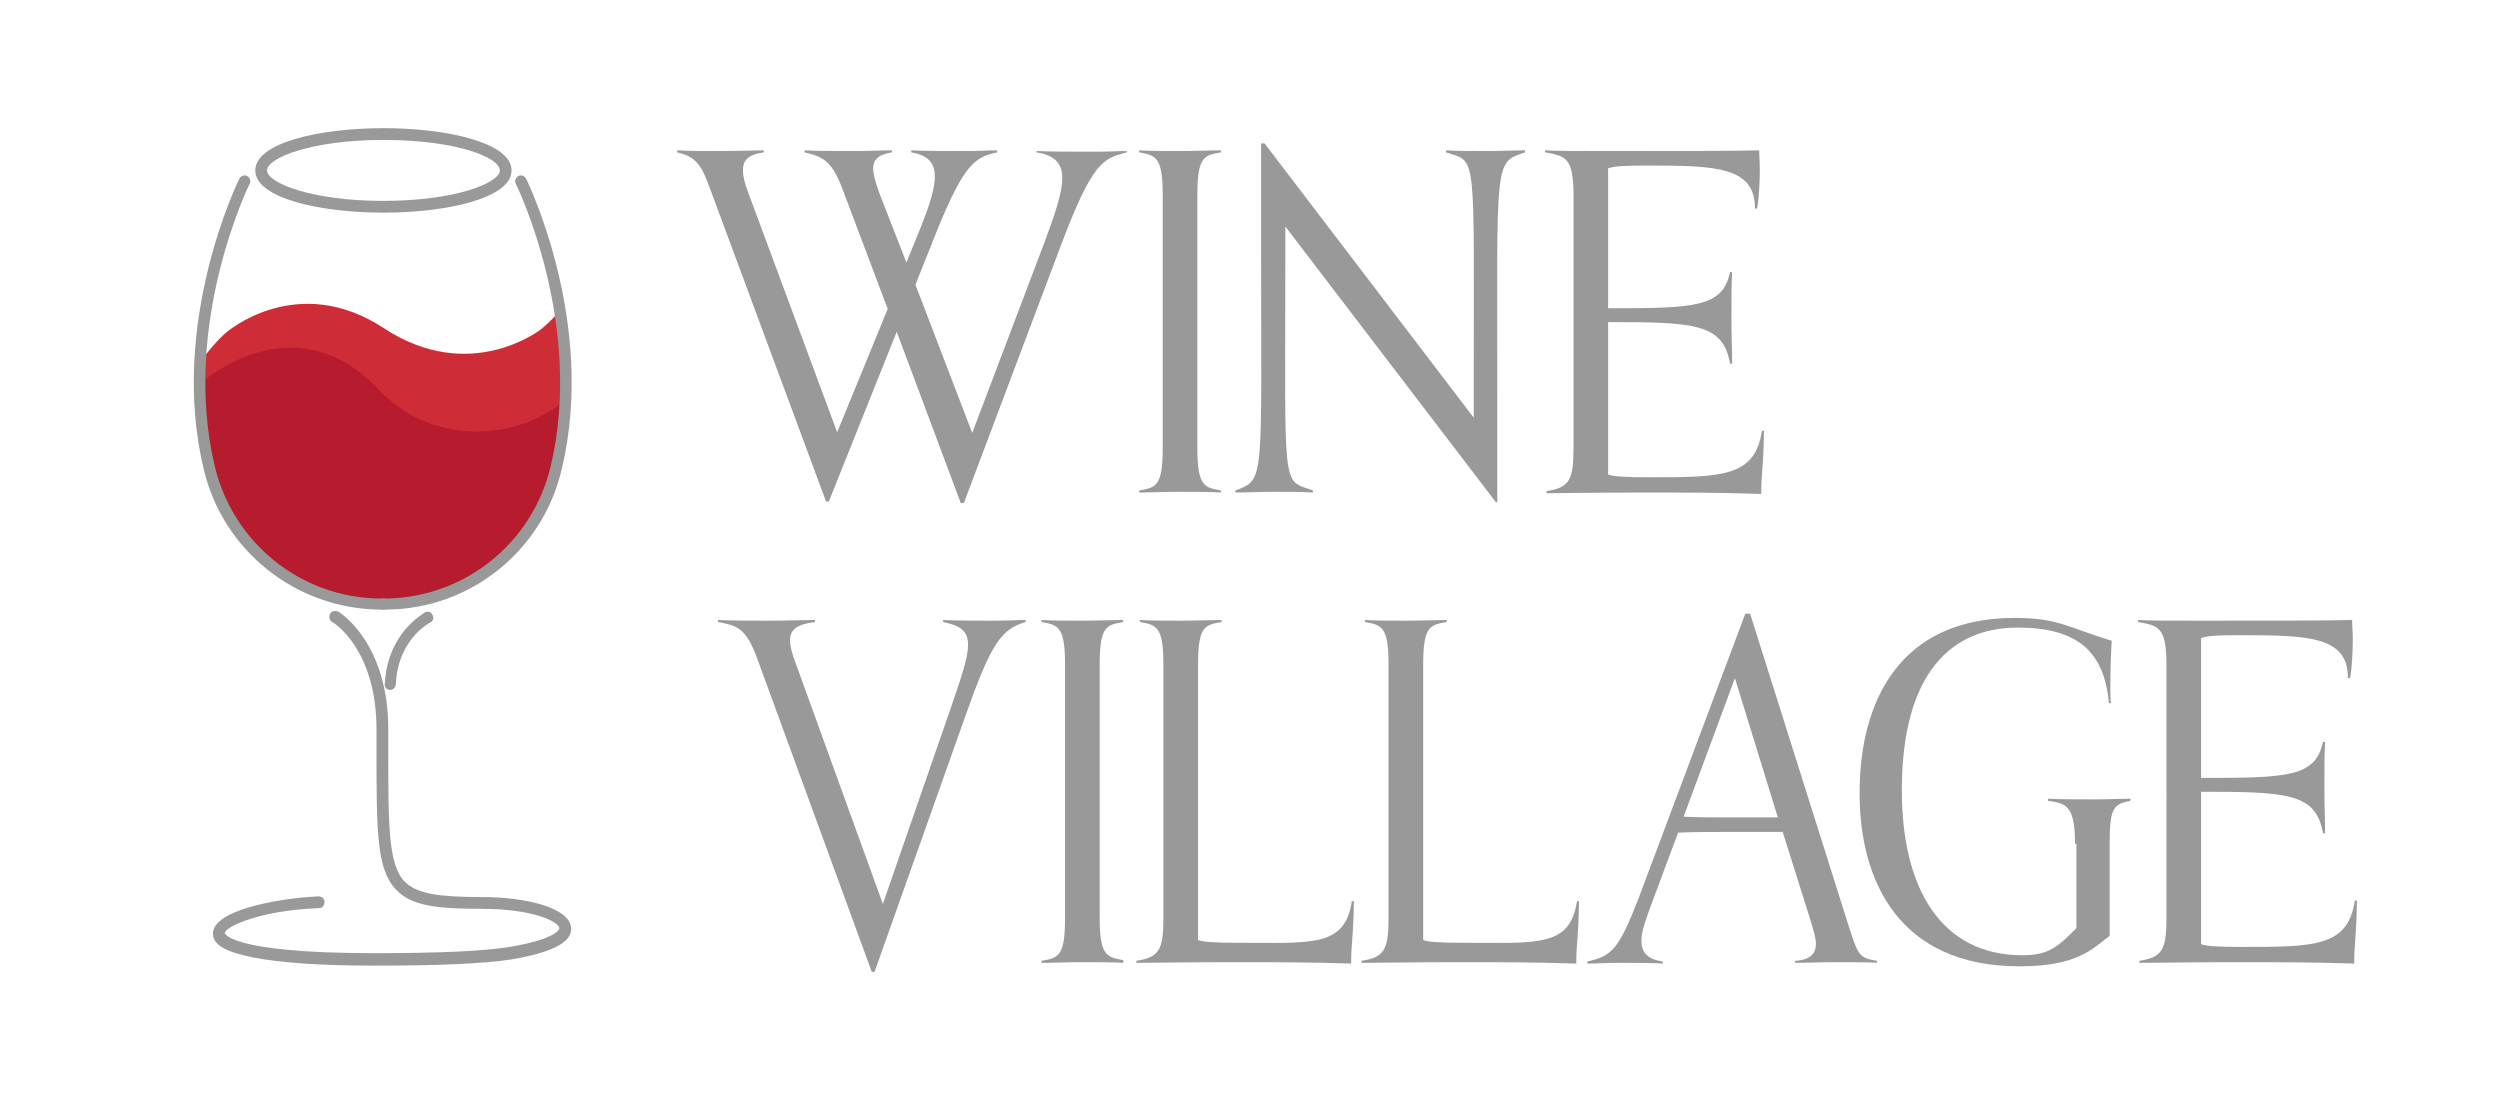<?xml version="1.0" encoding="utf-8"?>
<svg version="1.0" xmlns="http://www.w3.org/2000/svg" xmlns:xlink="http://www.w3.org/1999/xlink" width="300px" height="133px"
	x="0px" y="0px" viewBox="0 0 360 160" style="enable-background:new 0 0 360 160;" xml:space="preserve">
<style type="text/css">
	.wine-base{fill:#999;} .letter{fill:#999;} .wine1{fill:#B61C2D;} .wine2{fill:#CE2D38;}
	.wine-bottom{fill:none;stroke:#231815;stroke-width:5;stroke-linecap:round;stroke-miterlimit:10;}
</style>
<g>
	<path class="wine-base" d="M54.9,30.7c-9.2,0-18.5-2.1-18.5-6.1s9.3-6.1,18.5-6.1s18.5,2.1,18.5,6.1S64.1,30.7,54.9,30.7z M54.9,20.2
		c-10.4,0-16.8,2.6-16.8,4.4c0,1.8,6.4,4.4,16.8,4.4s16.8-2.6,16.8-4.4C71.7,22.7,65.3,20.2,54.9,20.2z"/>
	<path class="wine2" d="M77.7,47.5c0,0-10.2,8.1-22.7-0.1C42.4,39.1,32.2,48,32.2,48s-1.6,1.3-3.7,4.2c-0.2,4.9,0.1,10.2,1.4,15.5
		C32.6,78.9,42.7,87,54.3,87.1c0.2,0,0.4,0,0.5,0c0.2,0,0.4,0,0.5,0C66.9,87,77,78.9,79.7,67.6c1.9-8,1.7-15.9,0.6-22.6
		C78.8,46.6,77.7,47.5,77.7,47.5z"/>
	<path class="wine1" d="M54.9,86.7c0.2,0,0.4,0,0.5,0c0.2,0,0.4,0,0.5,0c12.5,0.5,26.1-11.8,24.7-28.5c-7.3,5.7-18.9,5.7-26-1.6
		c-9.5-10.3-19.9-6.2-26-1.4c-0.1,3,0.8,9.8,1.4,12.4C32.8,79,43.3,87.1,54.9,86.7z"/>
	<path class="wine-base" d="M54.9,88c-0.2,0-0.5,0-0.7,0c-12-0.2-22.4-8.5-25.2-20.1c-5.2-21.2,5-41.9,5.1-42.1c0.2-0.4,0.7-0.6,1.1-0.4
		c0.4,0.2,0.6,0.7,0.4,1.1c-0.1,0.2-10,20.4-5,41c2.7,10.9,12.3,18.7,23.6,18.9c0.2,0,0.4,0,0.7,0c0.5,0,0.8,0.4,0.8,0.8
		S55.4,88,54.9,88z"/>
	<path class="wine-base" d="M54.7,88c-0.5,0-0.8-0.4-0.8-0.8s0.4-0.8,0.8-0.8c0.2,0,0.4,0,0.7,0c11.2-0.2,20.9-7.9,23.6-18.9
		c5-20.6-4.9-40.8-5-41c-0.2-0.4,0-0.9,0.4-1.1c0.4-0.2,0.9,0,1.1,0.4c0.1,0.2,10.3,20.9,5.1,42.1c-2.8,11.7-13.2,20-25.2,20.1
		C55.1,88,54.9,88,54.7,88z"/>
	<path class="wine-base" d="M53.6,139.4c-7.7,0-13.6-0.4-17.6-1.2c-3.9-0.8-5.7-1.8-5.7-3.4c-0.1-3.3,8.9-5.1,15.2-5.4
		c0.5,0,0.9,0.3,0.9,0.8c0,0.5-0.3,0.9-0.8,0.9c-8.5,0.3-13.6,2.7-13.6,3.6c0,0,0.6,2.9,21.6,2.9c9.3,0,15.9-0.3,19.5-0.9
		c6-1,7.2-2.3,7.2-2.7c-0.1-1-4-2.8-11.1-2.8c-6.5,0-10.2-0.4-12.4-2.7c-2.9-2.9-2.9-8.4-2.9-20.4c0-0.9,0-1.8,0-2.8
		c0-11.5-6.1-15.4-6.4-15.5c-0.4-0.2-0.5-0.8-0.3-1.2c0.2-0.4,0.8-0.5,1.2-0.3c0.3,0.2,7.2,4.5,7.2,17c0,1,0,1.9,0,2.8
		c0,11.2,0,16.8,2.4,19.2c1.8,1.8,5.2,2.2,11.2,2.2c6.2,0,12.5,1.5,12.8,4.4c0.2,2.1-2.7,3.6-8.6,4.6
		C69.6,139.1,63.1,139.4,53.6,139.4z"/>
	<path class="wine-bottom" d="M63.4,88.7"/>
	<path class="wine-base" d="M55.9,99.6C55.9,99.6,55.9,99.6,55.9,99.6c-0.5,0-0.9-0.4-0.8-0.9c0.4-7.4,5.6-10.1,5.8-10.3
		c0.4-0.2,0.9-0.1,1.1,0.4c0.2,0.4,0.1,0.9-0.4,1.1c-0.2,0.1-4.6,2.5-4.9,8.8C56.7,99.2,56.3,99.6,55.9,99.6z"/>
</g>
<g>
	<path class="letter" d="M138.2,72.5L129,47.9l-9.8,24.5h-0.4L102,27.1c-1.2-3.3-2-4.5-4.7-5.1v-0.3c1.4,0.1,4.2,0.1,6.5,0.1
		c2.5,0,4.5-0.1,6-0.1V22c-2.2,0.3-3,1.1-3,2.6c0,0.9,0.3,2,0.8,3.3l12.8,34.5l7.3-17.8l-6.6-17.5c-1.5-3.9-2.8-4.5-5.4-5.1v-0.3
		c1.4,0.1,4.7,0.1,7,0.1c2.5,0,4.1-0.1,5.6-0.1V22c-2,0.3-2.7,1.1-2.7,2.3c0,0.9,0.4,2.2,0.9,3.6l3.9,10l1.3-3.2
		c1.7-4.1,2.8-7.1,2.8-9.2c0-2-1-3.1-3.4-3.5v-0.3c1.5,0.1,5.4,0.1,7.9,0.1c2.3,0,3.1-0.1,4.5-0.1V22c-3.4,0.7-5,1.8-9.6,13.6
		l-2.2,5.5l8.2,21.4l10.5-27.7c1.6-4.3,2.5-7.1,2.5-9.1c0-2.2-1.2-3.3-3.7-3.7v-0.2c1.5,0.1,6,0.1,8.5,0.1c2.3,0,3.1-0.1,4.5-0.1
		v0.2c-3.4,0.9-4.9,1.2-9.6,13.7l-13.9,36.9H138.2z"/>
	<path class="letter" d="M175.8,71.1c-1.4-0.1-3.6-0.1-5.9-0.1c-2.5,0-4.4,0.1-5.9,0.1v-0.3c2.5-0.4,3.4-0.7,3.4-6.2V28.2
		c0-5.4-0.9-5.8-3.4-6.2v-0.3c1.5,0.1,3.4,0.1,5.9,0.1c2.3,0,4.5-0.1,5.9-0.1V22c-2.5,0.4-3.4,0.7-3.4,6.2v36.4
		c0,5.4,0.9,5.8,3.4,6.2V71.1z"/>
	<path class="letter" d="M215.5,72.5l-30.4-39.8v4.7c0,33.9-0.6,31.8,4,33.4v0.3c-1.5-0.1-3.3-0.1-5.8-0.1c-2.3,0-3.9,0.1-5.4,0.1v-0.3
		c4.3-1.6,3.7-1.2,3.7-35.1v-15h0.5l30.2,39.6v-4.7c0-34.3,0.5-32.1-4-33.6v-0.3c1.5,0.1,3.3,0.1,5.8,0.1c2.3,0,4.2-0.1,5.6-0.1V22
		c-4.5,1.5-4,0.9-4,34.9v15.6H215.5z"/>
	<path class="letter" d="M254.2,62.3c-0.1,5.7-0.4,6-0.4,9c-6.3-0.2-11.1-0.2-17.4-0.2c-5.2,0-12.2,0.1-13.6,0.1v-0.3
		c3.3-0.5,3.9-1.6,3.9-6.2V28.2c0-5.4-1.1-5.7-4.1-6.2v-0.3c1.4,0.1,3.8,0.1,8.7,0.1c10.4,0,19.2,0,22.2-0.1c0,0.5,0.1,1.8,0.1,2.8
		c0,1.5-0.1,4.1-0.4,5.6h-0.3c0-6-5.5-6.2-15.5-6.2c-3.8,0-4.7,0.1-5.7,0.4v20.2c12.5,0,16.5-0.1,17.6-5.2h0.3
		c-0.1,2.1-0.1,3.5-0.1,6.3c0,3.6,0.1,4.6,0.1,6.9h-0.3c-1-5.8-5.1-6-17.6-6v22c0.7,0.3,2.6,0.4,5.8,0.4c10.6,0,15.4,0,16.4-6.7
		H254.2z"/>
	<path class="letter" d="M125.4,140.3l-16.6-45.4c-1.6-4.3-2.9-4.6-5.6-5.1v-0.3c1.4,0.1,5.1,0.1,7.4,0.1c2.5,0,5.2-0.1,6.6-0.1v0.3
		c-2.6,0.3-3.6,1.1-3.6,2.6c0,0.9,0.3,2,0.8,3.3l12.6,34.8l9.7-28c1.6-4.6,2.6-7.6,2.6-9.4c0-2-1.1-2.8-3.6-3.3v-0.3
		c1.5,0.1,4.9,0.1,7.4,0.1c2.3,0,3.1-0.1,4.5-0.1v0.3c-3.5,1-5,3.1-8.7,13.6l-13.1,36.9H125.4z"/>
	<path class="letter" d="M161.7,139c-1.4-0.1-3.6-0.1-5.9-0.1c-2.5,0-4.4,0.1-5.9,0.1v-0.3c2.5-0.4,3.4-0.7,3.4-6.2V96
		c0-5.4-0.9-5.8-3.4-6.2v-0.3c1.5,0.1,3.4,0.1,5.9,0.1c2.3,0,4.5-0.1,5.9-0.1v0.3c-2.5,0.4-3.4,0.7-3.4,6.2v36.4
		c0,5.4,0.9,5.8,3.4,6.2V139z"/>
	<path class="letter" d="M195,130.1c-0.1,5.7-0.4,6-0.4,9c-6.3-0.2-11.1-0.2-17.4-0.2c-5.2,0-12.2,0.1-13.6,0.1v-0.3
		c3.3-0.5,3.9-1.6,3.9-6.2V96c0-5.4-0.9-5.8-3.4-6.2v-0.3c1.5,0.1,3.4,0.1,5.9,0.1c2.3,0,4.5-0.1,5.9-0.1v0.3
		c-2.5,0.4-3.4,0.7-3.4,6.2v39.7c0.7,0.3,2.6,0.4,5.8,0.4c10.6,0,15.4,0.7,16.4-6H195z"/>
	<path class="letter" d="M227.5,130.1c-0.1,5.7-0.4,6-0.4,9c-6.3-0.2-11.1-0.2-17.4-0.2c-5.2,0-12.2,0.1-13.6,0.1v-0.3
		c3.3-0.5,3.9-1.6,3.9-6.2V96c0-5.4-0.9-5.8-3.4-6.2v-0.3c1.5,0.1,3.4,0.1,5.9,0.1c2.3,0,4.5-0.1,5.9-0.1v0.3
		c-2.5,0.4-3.4,0.7-3.4,6.2v39.7c0.7,0.3,2.6,0.4,5.8,0.4c10.6,0,15.4,0.7,16.4-6H227.5z"/>
	<path class="letter" d="M270.6,139c-1.4-0.1-3.6-0.1-5.9-0.1c-2.5,0-4.5,0.1-6,0.1v-0.3c2.2-0.1,3-1.1,3-2.4c0-0.9-0.4-2.2-0.8-3.5
		l-4-12.7H249c-2.4,0-4.8,0-7.2,0.1l-4.1,11c-0.6,1.7-1.2,3.3-1.2,4.6c0,1.6,0.8,2.7,3.1,3v0.3c-1.5-0.1-3.8-0.1-6.3-0.1
		c-2.3,0-3.2,0.1-4.6,0.1v-0.3c3.5-0.8,4.5-1.6,7.5-9.4l15.3-40.8h0.7l14.2,45c1.4,4.3,1.5,4.7,4.1,5.1V139z M250,97.9l-7.4,20
		c2.2,0.1,4.3,0.1,6.4,0.1h7.2L250,97.9z"/>
	<path class="letter" d="M299.1,121.8c0-5.7-1.4-5.8-3.9-6.2v-0.3c1.5,0.1,3.9,0.1,6.4,0.1c2.3,0,4.1-0.1,5.5-0.1v0.3
		c-2.4,0.5-3,0.9-3,6.2v13.3c-2.5,1.9-4.7,4.4-13,4.4c-17.4,0-23.1-12.3-23.1-25c0-13.3,5.8-25.3,22.4-25.3c6.3,0,7.7,1.4,14,3.3
		c-0.1,1.5-0.2,4.3-0.2,6.4c0,1.2,0,2.2,0.1,2.6h-0.3c-0.7-7.6-4.7-10.9-13.2-10.9c-9.4,0-16.7,6.4-16.7,23.5
		c0,14.2,5.7,23.8,17.4,23.8c3.7,0,5-1.1,7.8-3.9V121.8z"/>
	<path class="letter" d="M339.8,130.1c-0.1,5.7-0.4,6-0.4,9c-6.3-0.2-11.1-0.2-17.4-0.2c-5.2,0-12.2,0.1-13.6,0.1v-0.3
		c3.3-0.5,3.9-1.6,3.9-6.2V96c0-5.4-1.1-5.7-4.1-6.2v-0.3c1.4,0.1,3.8,0.1,8.7,0.1c10.4,0,19.2,0,22.2-0.1c0,0.5,0.1,1.8,0.1,2.8
		c0,1.5-0.1,4.1-0.4,5.6h-0.3c0-6-5.5-6.2-15.5-6.2c-3.8,0-4.7,0.1-5.7,0.4v20.2c12.5,0,16.5-0.1,17.6-5.2h0.3
		c-0.1,2.1-0.1,3.5-0.1,6.3c0,3.6,0.1,4.6,0.1,6.9h-0.3c-1-5.8-5.1-6-17.6-6v22c0.7,0.3,2.6,0.4,5.8,0.4c10.6,0,15.4,0,16.4-6.7
		H339.8z"/>
</g>
</svg>
